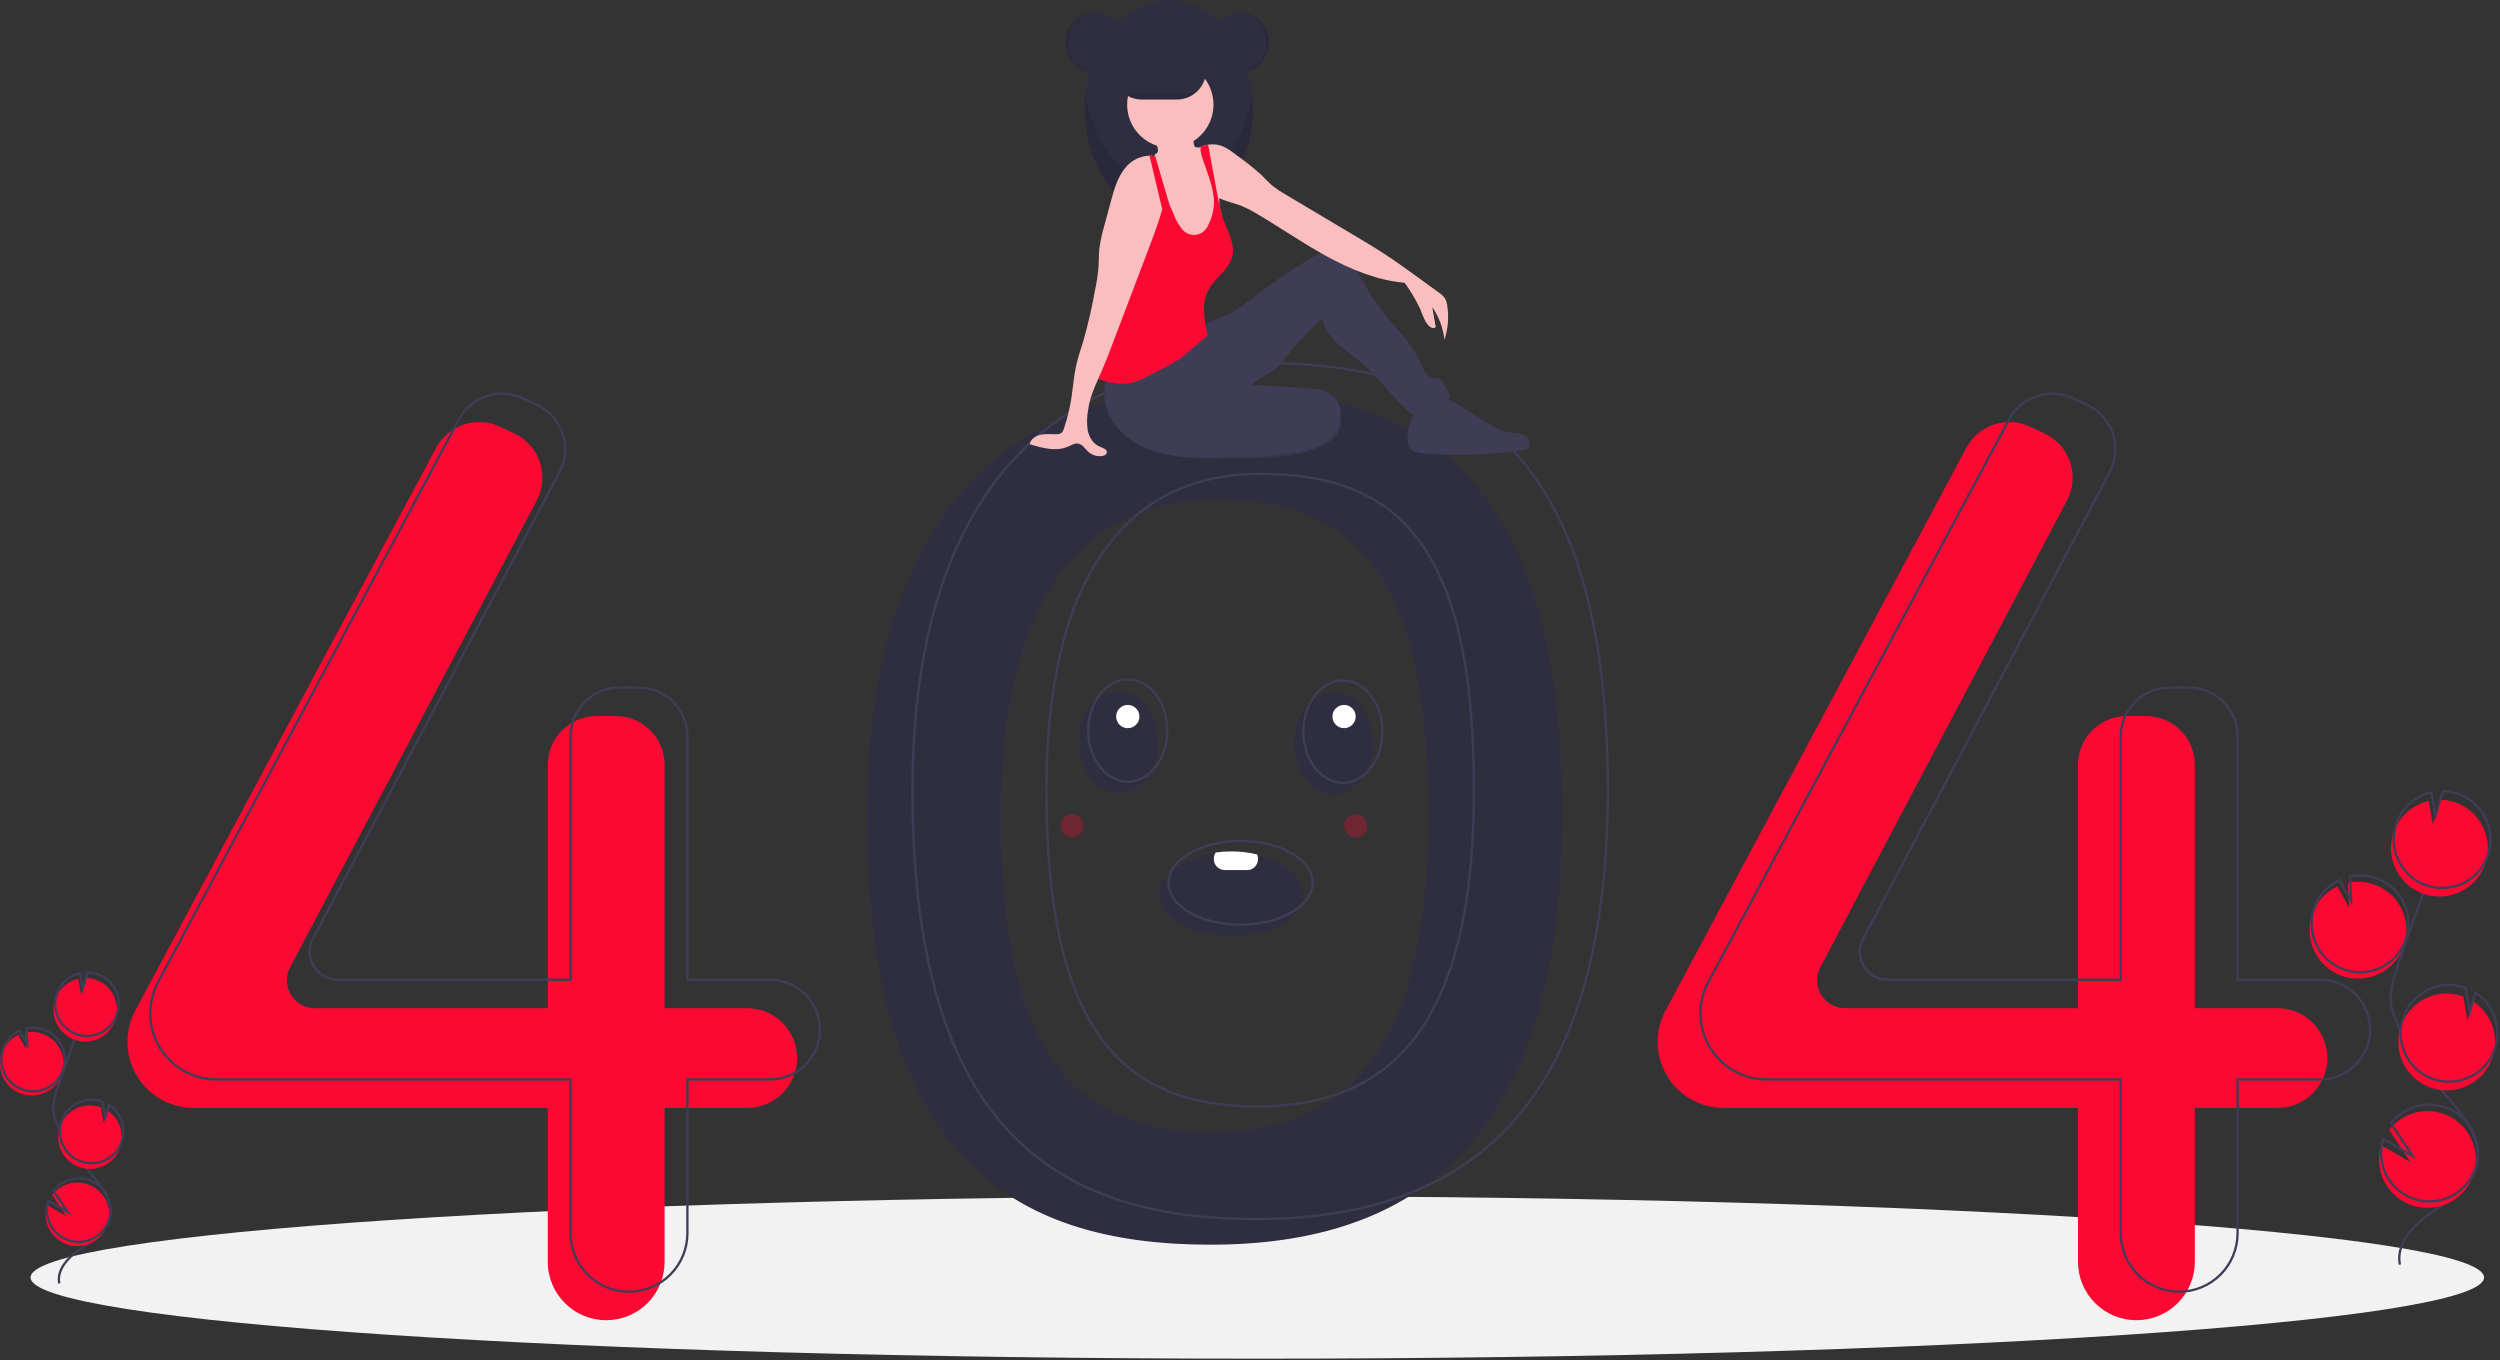 <svg width="1075" height="585" viewBox="0 0 1075 585" fill="none" xmlns="http://www.w3.org/2000/svg">
<rect x="0" y="0" width="1075" height="585" fill="#333333" stroke="none"/>
<g clip-path="url(#clip0_855_242)">
<path d="M540.644 584.232C831.974 584.232 1068.14 568.597 1068.14 549.31C1068.14 530.024 831.974 514.389 540.644 514.389C249.313 514.389 13.144 530.024 13.144 549.31C13.144 568.597 249.313 584.232 540.644 584.232Z" fill="#F2F2F2"/>
<path d="M520.425 167.01C434.481 167.01 372.774 222.149 372.774 350.808C372.774 496.621 434.481 535.218 520.425 535.218C606.369 535.218 671.752 492.945 671.752 350.808C671.752 198.868 606.369 167.01 520.425 167.01ZM520.99 486.818C461.463 486.818 430.364 451.895 430.364 350.902C430.364 261.79 462.737 214.797 522.263 214.797C581.79 214.797 614.162 245.665 614.162 350.902C614.162 449.349 580.517 486.818 520.99 486.818Z" fill="#2F2E41"/>
<path d="M321.312 433.517H285.777V328.878C285.777 323.32 283.57 317.99 279.64 314.06C275.71 310.13 270.379 307.922 264.822 307.922H256.495C253.743 307.922 251.018 308.464 248.476 309.517C245.933 310.57 243.623 312.114 241.677 314.06C239.731 316.006 238.188 318.316 237.134 320.859C236.081 323.401 235.539 326.126 235.539 328.878V433.517H135.309C133.247 433.517 131.22 432.984 129.425 431.97C127.63 430.956 126.127 429.495 125.063 427.729C123.998 425.963 123.409 423.952 123.351 421.891C123.293 419.83 123.768 417.788 124.732 415.965L230.814 215.185C232.137 212.682 232.938 209.937 233.17 207.115C233.403 204.293 233.061 201.454 232.166 198.768C231.27 196.082 229.84 193.606 227.961 191.488C226.082 189.37 223.794 187.655 221.234 186.446L214.971 183.489C210.109 181.193 204.549 180.854 199.444 182.542C194.338 184.23 190.077 187.817 187.542 192.559L58.16 434.592C55.957 438.713 54.805 443.314 54.805 447.988C54.805 451.719 55.54 455.414 56.968 458.862C58.396 462.31 60.489 465.442 63.127 468.081C65.766 470.719 68.899 472.812 72.346 474.241C75.794 475.669 79.489 476.404 83.221 476.404H235.539V542.571C235.539 545.869 236.189 549.136 237.451 552.183C238.714 555.231 240.564 558 242.896 560.333C245.229 562.665 247.998 564.515 251.046 565.778C254.093 567.04 257.36 567.69 260.658 567.69C263.957 567.69 267.223 567.04 270.271 565.778C273.319 564.515 276.088 562.665 278.42 560.333C280.753 558 282.603 555.231 283.865 552.183C285.128 549.136 285.777 545.869 285.777 542.571V476.404H321.312C326.999 476.404 332.453 474.144 336.474 470.123C340.496 466.102 342.755 460.648 342.755 454.96C342.755 449.273 340.496 443.819 336.474 439.798C332.453 435.777 326.999 433.517 321.312 433.517Z" fill="#FB0932"/>
<path d="M979.308 433.517H943.773V328.878C943.773 323.32 941.566 317.99 937.636 314.06C933.706 310.13 928.375 307.922 922.818 307.922H914.491C911.739 307.922 909.014 308.464 906.472 309.517C903.929 310.57 901.619 312.114 899.673 314.06C897.727 316.006 896.184 318.316 895.131 320.859C894.077 323.401 893.535 326.126 893.535 328.878V433.517H793.305C791.243 433.517 789.216 432.984 787.421 431.97C785.626 430.956 784.123 429.495 783.059 427.729C781.995 425.963 781.405 423.952 781.347 421.891C781.289 419.83 781.764 417.788 782.728 415.965L888.81 215.185C890.133 212.682 890.934 209.937 891.167 207.115C891.399 204.293 891.057 201.454 890.162 198.768C889.266 196.082 887.836 193.606 885.957 191.488C884.078 189.37 881.79 187.655 879.23 186.446L872.967 183.489C868.105 181.193 862.546 180.854 857.44 182.542C852.334 184.23 848.073 187.817 845.538 192.559L716.157 434.592C713.953 438.713 712.801 443.314 712.801 447.988C712.801 455.524 715.795 462.752 721.124 468.081C726.453 473.41 733.68 476.404 741.217 476.404H893.535V542.571C893.535 549.233 896.182 555.622 900.893 560.333C905.603 565.043 911.992 567.69 918.654 567.69C925.316 567.69 931.705 565.043 936.416 560.333C941.127 555.622 943.773 549.233 943.773 542.571V476.404H979.308C984.995 476.404 990.449 474.144 994.47 470.123C998.492 466.102 1000.75 460.648 1000.75 454.96C1000.75 449.273 998.492 443.819 994.47 439.798C990.449 435.777 984.995 433.517 979.308 433.517Z" fill="#FB0932"/>
<path d="M331.113 421.264H295.579V316.624C295.579 313.872 295.037 311.147 293.984 308.605C292.931 306.062 291.387 303.752 289.441 301.806C287.495 299.86 285.185 298.317 282.643 297.263C280.1 296.21 277.375 295.668 274.623 295.668H266.297C260.739 295.668 255.409 297.876 251.479 301.806C247.549 305.736 245.341 311.066 245.341 316.624V421.264H145.111C143.049 421.264 141.022 420.731 139.227 419.716C137.432 418.702 135.929 417.241 134.865 415.475C133.8 413.709 133.21 411.698 133.152 409.637C133.094 407.576 133.57 405.535 134.533 403.712L240.616 202.931C241.938 200.428 242.74 197.683 242.972 194.861C243.205 192.04 242.863 189.2 241.967 186.514C241.072 183.828 239.642 181.352 237.763 179.234C235.884 177.116 233.595 175.401 231.035 174.192L224.773 171.235C219.91 168.939 214.351 168.6 209.246 170.288C204.14 171.976 199.879 175.563 197.344 180.305L67.962 422.338C65.759 426.459 64.606 431.06 64.606 435.734C64.606 443.27 67.6 450.498 72.929 455.827C78.258 461.156 85.486 464.15 93.022 464.15H245.341V530.317C245.341 533.616 245.991 536.882 247.253 539.93C248.515 542.977 250.366 545.746 252.698 548.079C255.031 550.411 257.8 552.262 260.847 553.524C263.895 554.786 267.161 555.436 270.46 555.436C277.122 555.436 283.511 552.789 288.222 548.079C292.933 543.368 295.579 536.979 295.579 530.317V464.15H331.113C333.929 464.15 336.718 463.595 339.319 462.517C341.921 461.44 344.285 459.86 346.276 457.869C348.267 455.878 349.847 453.514 350.924 450.913C352.002 448.311 352.556 445.523 352.556 442.707C352.556 439.891 352.002 437.102 350.924 434.501C349.847 431.899 348.267 429.535 346.276 427.544C344.285 425.553 341.921 423.973 339.319 422.896C336.718 421.818 333.929 421.264 331.113 421.264Z" stroke="#3F3D56" stroke-miterlimit="10"/>
<path d="M997.688 421.264H962.153V316.624C962.153 311.066 959.946 305.736 956.016 301.806C952.086 297.876 946.755 295.668 941.198 295.668H932.871C930.119 295.668 927.394 296.21 924.852 297.263C922.309 298.317 919.999 299.86 918.053 301.806C916.107 303.752 914.564 306.062 913.51 308.605C912.457 311.147 911.915 313.872 911.915 316.624V421.264H811.685C809.623 421.264 807.596 420.731 805.801 419.716C804.006 418.702 802.503 417.241 801.439 415.475C800.374 413.709 799.785 411.698 799.727 409.637C799.669 407.576 800.144 405.535 801.108 403.712L907.19 202.931C908.513 200.428 909.314 197.683 909.547 194.861C909.779 192.04 909.437 189.2 908.542 186.514C907.646 183.828 906.216 181.352 904.337 179.234C902.458 177.116 900.17 175.401 897.61 174.192L891.347 171.235C886.485 168.939 880.925 168.6 875.82 170.288C870.714 171.976 866.453 175.563 863.918 180.305L734.536 422.338C732.333 426.459 731.181 431.06 731.181 435.734C731.181 443.27 734.174 450.498 739.503 455.827C744.832 461.156 752.06 464.15 759.596 464.15H911.915V530.317C911.915 536.979 914.562 543.368 919.272 548.079C923.983 552.789 930.372 555.436 937.034 555.436C943.696 555.436 950.085 552.789 954.796 548.079C959.507 543.368 962.153 536.979 962.153 530.317V464.15H997.688C1000.5 464.15 1003.29 463.595 1005.89 462.517C1008.5 461.44 1010.86 459.86 1012.85 457.869C1014.84 455.878 1016.42 453.514 1017.5 450.913C1018.58 448.311 1019.13 445.523 1019.13 442.707C1019.13 437.02 1016.87 431.565 1012.85 427.544C1008.83 423.523 1003.37 421.264 997.688 421.264Z" stroke="#3F3D56" stroke-miterlimit="10"/>
<path d="M540.031 155.982C454.087 155.982 392.38 211.122 392.38 339.78C392.38 485.593 454.087 524.191 540.031 524.191C625.975 524.191 691.358 481.917 691.358 339.78C691.358 187.841 625.975 155.982 540.031 155.982ZM540.596 475.791C481.069 475.791 449.97 440.868 449.97 339.875C449.97 250.763 482.342 203.77 541.869 203.77C601.396 203.77 633.768 234.638 633.768 339.875C633.768 438.322 600.123 475.791 540.596 475.791Z" stroke="#3F3D56" stroke-miterlimit="10"/>
<path d="M471.141 31.152C478.267 31.152 484.043 25.376 484.043 18.251C484.043 11.126 478.267 5.35 471.141 5.35C464.016 5.35 458.24 11.126 458.24 18.251C458.24 25.376 464.016 31.152 471.141 31.152Z" fill="#2F2E41"/>
<path d="M502.607 93.769C522.592 93.769 538.793 72.778 538.793 46.885C538.793 20.991 522.592 0 502.607 0C482.622 0 466.421 20.991 466.421 46.885C466.421 72.778 482.622 93.769 502.607 93.769Z" fill="#2F2E41"/>
<path opacity="0.1" d="M502.607 79.609C484.48 79.609 469.466 62.339 466.831 39.805C466.557 42.155 466.42 44.519 466.421 46.885C466.421 72.778 482.622 93.769 502.607 93.769C522.592 93.769 538.793 72.778 538.793 46.885C538.794 44.519 538.657 42.155 538.383 39.805C535.748 62.339 520.735 79.609 502.607 79.609Z" fill="black"/>
<path d="M576.242 184.188C575.465 187.381 572.114 189.939 568.403 191.726C560.601 195.483 550.978 196.604 541.643 196.98C539.262 197.125 536.873 197.081 534.499 196.848C529.898 196.403 525.582 194.419 522.248 191.217C522.01 191.062 521.816 190.849 521.682 190.598C521.549 190.347 521.481 190.067 521.486 189.783C521.49 189.499 521.566 189.22 521.707 188.974C521.848 188.727 522.05 188.521 522.292 188.373C527.262 182.914 535.554 179.567 543.908 177.157C550.243 175.329 561.29 170.596 568.198 171.235C574.89 171.853 577.223 180.156 576.242 184.188Z" fill="#3F3D56"/>
<path opacity="0.1" d="M576.242 184.188C575.465 187.381 572.114 189.939 568.403 191.726C560.601 195.483 550.978 196.604 541.643 196.98C539.262 197.125 536.873 197.081 534.499 196.848C529.898 196.403 525.582 194.419 522.248 191.217C522.01 191.062 521.816 190.849 521.682 190.598C521.549 190.347 521.481 190.067 521.486 189.783C521.49 189.499 521.566 189.22 521.707 188.974C521.848 188.727 522.05 188.521 522.292 188.373C527.262 182.914 535.554 179.567 543.908 177.157C550.243 175.329 561.29 170.596 568.198 171.235C574.89 171.853 577.223 180.156 576.242 184.188Z" fill="black"/>
<path d="M477.044 160.321C474.662 164.989 474.231 170.411 475.845 175.396C477.487 180.343 480.559 184.692 484.674 187.893C494.769 195.984 508.662 197.098 521.599 196.985C532.937 196.887 544.259 196.111 555.504 194.662C559.273 194.328 562.976 193.468 566.506 192.107C570.728 190.28 574.439 186.93 575.942 182.581C577.445 178.233 576.378 172.909 572.808 170.007C569.671 167.457 565.345 167.107 561.31 166.864L538.222 165.477C540.503 163.168 543.541 161.863 546.318 160.185C550.004 157.958 552.452 154.22 555.131 150.85C559.26 145.916 563.752 141.297 568.57 137.033C569.321 141.343 572.048 144.883 575.257 147.857C578.467 150.831 582.166 153.225 585.501 156.057C593.58 162.915 599.397 172.224 607.893 178.558C613.738 177.022 619.202 174.294 623.942 170.545L620.64 164.564C620.365 163.948 619.936 163.414 619.395 163.011C618.461 162.436 617.256 162.732 616.17 162.57C613.27 162.135 612.003 158.786 610.864 156.082C607.739 148.661 601.756 142.902 596.647 136.678C592.875 132.084 589.529 127.156 586.651 121.956C584.934 118.854 583.363 115.625 581.033 112.952C578.704 110.28 575.44 108.179 571.895 108.172C568.763 108.165 565.874 109.755 563.181 111.355C554.978 116.227 547.086 121.604 539.55 127.454C535.607 130.516 531.687 133.75 527.061 135.628C525.114 136.418 523.061 136.958 521.192 137.92C517.919 139.604 515.435 142.454 512.761 144.984C503.223 154.007 490.165 159.854 477.044 160.321Z" fill="#3F3D56"/>
<path d="M525.319 96.098C525.212 98.856 524.625 101.574 523.586 104.131C523.058 105.406 522.274 106.559 521.282 107.518C520.29 108.477 519.11 109.221 517.818 109.704C515.982 110.196 514.058 110.258 512.195 109.886C510.57 109.717 509.004 109.183 507.613 108.326C505.448 106.837 504.369 104.182 503.976 101.582C503.582 98.986 503.759 96.334 503.507 93.719C503.262 91.607 502.86 89.516 502.305 87.463C502.135 86.781 501.962 86.101 501.792 85.421C501.625 84.742 501.462 84.062 501.311 83.382C501.172 82.744 501.043 82.102 500.933 81.457C500.842 80.912 500.76 80.365 500.7 79.814C500.645 78.182 500.373 76.564 499.891 75.003C499.439 73.991 498.874 73.033 498.205 72.149C497.918 71.74 497.642 71.331 497.387 70.906C496.65 69.802 496.307 68.481 496.414 67.158C496.445 66.954 496.494 66.753 496.562 66.557C496.587 66.482 496.616 66.406 496.647 66.334C496.93 66.257 497.19 66.112 497.405 65.912C497.619 65.712 497.782 65.463 497.878 65.185C497.986 64.59 497.935 63.977 497.73 63.407C497.495 62.612 497.173 61.845 496.77 61.12C496.506 60.642 495.609 59.779 495.603 59.232C495.59 58.131 497.742 57.243 498.614 56.809C501.274 55.477 504.241 54.875 507.211 55.066C509.114 55.195 511.178 55.78 512.229 57.375C513.173 58.813 513.047 60.676 513.45 62.347C513.493 62.59 513.595 62.818 513.749 63.011C513.955 63.198 514.213 63.317 514.489 63.351C514.955 63.444 515.433 63.463 515.905 63.407H515.908C516.033 63.398 516.157 63.38 516.279 63.354C517.014 63.218 517.709 62.918 518.312 62.476C518.702 62.372 519.095 62.287 519.492 62.221C519.508 62.22 519.524 62.216 519.539 62.212C521.116 67.187 521.32 72.52 522.61 77.586C523.249 80.107 524.165 82.596 524.294 85.188C524.303 85.302 524.306 85.418 524.309 85.534C524.328 86.368 524.262 87.209 524.297 88.039C524.309 88.413 524.351 88.786 524.423 89.153C524.564 89.744 524.739 90.326 524.948 90.896L524.958 90.925C525.017 91.107 525.074 91.293 525.121 91.478C525.156 91.614 525.187 91.746 525.212 91.881L525.216 91.891C525.449 93.281 525.483 94.698 525.319 96.098Z" fill="#FBBEBE"/>
<path d="M503.237 63.562C513.49 63.562 521.802 55.25 521.802 44.997C521.802 34.743 513.49 26.432 503.237 26.432C492.984 26.432 484.672 34.743 484.672 44.997C484.672 55.25 492.984 63.562 503.237 63.562Z" fill="#FBBEBE"/>
<path d="M621.103 146.147C620.565 141.082 618.764 136.233 615.867 132.044C616.348 134.908 616.831 137.77 617.314 140.631C616.713 140.805 616.075 140.8 615.477 140.616C614.878 140.432 614.347 140.078 613.948 139.596C613.166 138.62 612.568 137.51 612.182 136.321C610.073 131.085 607.315 126.134 603.973 121.585C592.154 120.6 580.47 115.701 570.077 109.99C559.681 104.282 549.951 97.438 539.693 91.487C537.915 90.412 536.062 89.466 534.149 88.655C530.939 87.368 527.337 86.701 524.294 85.188C524.089 85.087 523.885 84.98 523.683 84.87C522.996 84.496 522.345 84.059 521.739 83.564C521.411 83.298 521.1 83.012 520.807 82.708C519.289 80.942 518.085 78.928 517.248 76.755C515.615 73.142 515.033 68.784 513.403 65.172C514.152 64.472 514.994 63.878 515.905 63.407H515.908C516.04 63.338 516.172 63.272 516.308 63.209C516.953 62.905 517.623 62.66 518.312 62.475C518.702 62.372 519.096 62.287 519.492 62.221C519.508 62.219 519.524 62.216 519.539 62.211C521.378 61.911 523.261 62.06 525.03 62.645C527.617 63.52 529.797 65.266 531.972 66.918C535.504 69.407 538.892 72.094 542.119 74.968C543.913 76.686 545.549 78.573 547.478 80.134C549.081 81.371 550.771 82.491 552.535 83.485C562.972 89.703 573.411 95.92 583.85 102.135C587.384 104.241 590.92 106.346 594.376 108.573C599.624 111.959 604.684 115.628 609.74 119.294C612.72 121.453 615.699 123.612 618.677 125.773C619.654 126.396 620.512 127.189 621.21 128.114C621.827 129.164 622.21 130.335 622.333 131.547C623.081 136.443 622.659 141.446 621.103 146.147Z" fill="#FBBEBE"/>
<path d="M529.923 110.059C528.671 115.676 522.994 119.071 520.027 124.005C516.339 130.128 517.843 137.246 519.228 144.26C516.698 146.44 514.167 148.621 511.635 150.801C510.238 152 508.841 153.205 507.337 154.266C505.144 155.735 502.852 157.052 500.477 158.205C498.237 159.357 495.996 160.51 493.756 161.664C491.673 162.835 489.466 163.77 487.176 164.451C482.762 165.584 478.073 164.791 473.706 163.479C473.191 163.344 472.695 163.142 472.233 162.878C471.961 162.716 471.723 162.501 471.535 162.246C471.104 161.474 470.947 160.579 471.091 159.706C471.534 152.356 473.331 145.159 475.122 138.017C476.079 133.731 477.365 129.527 478.97 125.44C480.544 121.938 482.353 118.546 484.385 115.289C486.628 111.19 489.285 107.332 492.315 103.775C493.79 102.406 495.031 100.805 495.99 99.036C497.107 96.487 496.676 93.564 496.903 90.789C497.076 88.704 497.629 86.668 498.536 84.782V84.779C499.02 83.763 499.604 82.798 500.279 81.897C500.584 82.608 500.889 83.318 501.195 84.027C501.396 84.493 501.595 84.957 501.792 85.421C502.05 86.019 502.306 86.614 502.56 87.208C503.293 88.914 504.026 90.618 504.757 92.321C505.547 94.467 506.672 96.473 508.092 98.265C508.741 99.183 509.617 99.917 510.634 100.395C511.651 100.873 512.775 101.079 513.895 100.993C515.016 100.907 516.095 100.532 517.028 99.905C517.96 99.277 518.714 98.418 519.215 97.413C520.273 95.535 521.039 93.507 521.487 91.399C522.109 88.833 522.194 86.166 521.739 83.564C520.981 78.555 518.85 73.439 517.302 68.785C516.672 67.233 516.307 65.586 516.223 63.914C516.226 63.726 516.245 63.538 516.279 63.353C516.289 63.306 516.298 63.256 516.308 63.209C516.953 62.905 517.624 62.66 518.312 62.476C518.702 62.372 519.096 62.287 519.492 62.221C520.855 69.596 522.219 76.972 523.586 84.348C523.618 84.521 523.652 84.694 523.684 84.87C523.879 85.927 524.077 86.985 524.297 88.039C524.495 88.995 524.709 89.949 524.949 90.896L524.958 90.924C525.04 91.245 525.125 91.563 525.213 91.881L525.216 91.89C525.458 92.759 525.729 93.621 526.034 94.471C527.884 99.59 531.11 104.744 529.923 110.059Z" fill="#FB0932"/>
<path d="M605.267 188.992C605.209 190.074 605.419 191.153 605.877 192.135C607.039 194.259 609.827 194.741 612.24 194.94C626.332 196.098 640.51 195.666 654.505 193.652C655.265 193.6 656.001 193.372 656.657 192.984C658.647 191.589 657.42 188.189 655.247 187.101C653.074 186.012 650.496 186.275 648.112 185.803C645.743 185.207 643.488 184.229 641.434 182.907C636.599 180.129 631.835 177.233 627.141 174.219C624.346 172.425 621.048 170.509 617.901 171.573C609.376 174.457 605.211 179.795 605.267 188.992Z" fill="#3F3D56"/>
<path d="M501.383 82.99V82.993C501.361 83.125 501.339 83.254 501.311 83.383C501.276 83.597 501.235 83.814 501.194 84.028C500.804 86.027 500.326 88.015 499.775 89.991C498.265 95.451 496.242 100.822 494.234 106.115C488.847 120.306 483.459 134.498 478.07 148.692C476.71 152.266 475.354 155.844 473.809 159.346C473.293 160.514 472.761 161.69 472.233 162.88C470.338 167.137 468.52 171.533 467.916 176.064C467.352 179.046 467.287 182.101 467.724 185.104C468.328 188.075 470.131 190.976 472.953 192.074C474.332 192.612 476.304 193.333 475.927 194.765C475.722 195.551 474.829 195.935 474.026 196.067C472.967 196.236 471.883 196.17 470.852 195.873C469.821 195.576 468.868 195.056 468.06 194.349C466.553 193.012 465.395 190.932 463.391 190.709C462.003 190.558 460.726 191.388 459.454 191.97C454.269 194.34 448.227 192.682 442.78 190.998C443.208 188.792 445.423 187.339 447.623 186.898C449.822 186.454 452.097 186.769 454.341 186.709C455.059 186.748 455.772 186.564 456.383 186.184C456.931 185.681 457.314 185.026 457.484 184.302C458.93 180.02 460.004 175.622 460.697 171.155C461.421 166.489 461.723 161.75 462.755 157.14C463.557 153.544 464.797 150.06 465.861 146.53C467.917 139.261 469.606 131.892 470.921 124.453C471.585 121.362 472.061 118.234 472.346 115.086C472.525 112.474 472.44 109.85 472.692 107.247C473.115 103.862 473.821 100.518 474.803 97.251C475.766 93.686 476.728 90.122 477.689 86.561C479.114 81.291 480.644 75.816 484.256 71.719C485.511 70.277 487.048 69.107 488.773 68.284C490.498 67.46 492.374 66.999 494.284 66.93C495.001 66.929 495.715 67.006 496.415 67.159C496.531 67.188 496.647 67.216 496.764 67.248C497.526 67.447 498.258 67.75 498.938 68.147C500.052 67.439 500.618 67.688 501.358 68.78C502.006 69.936 502.312 71.252 502.239 72.575C502.301 76.066 502.015 79.555 501.383 82.99Z" fill="#FBBEBE"/>
<path d="M502.607 87.161L502.56 87.208L502.305 87.463L499.775 89.99L498.535 84.782L494.284 66.928C495 66.927 495.715 67.004 496.414 67.158C496.445 66.953 496.494 66.752 496.562 66.557L496.764 67.246L498.205 72.148L500.933 81.456L501.383 82.988V82.992L502.607 87.161Z" fill="#FB0932"/>
<path d="M518.661 30.203C518.659 31.856 518.331 33.493 517.696 35.019C517.062 36.546 516.132 37.932 514.961 39.099C514.537 39.524 514.082 39.917 513.601 40.275C511.43 41.912 508.785 42.798 506.065 42.8H490.969C487.633 42.794 484.436 41.466 482.079 39.105C479.722 36.745 478.398 33.545 478.398 30.209C478.398 26.874 479.722 23.674 482.079 21.314C484.436 18.953 487.633 17.624 490.969 17.619H506.065C509.401 17.628 512.598 18.956 514.958 21.314C517.318 23.672 518.65 26.867 518.661 30.203Z" fill="#2F2E41"/>
<path d="M532.815 31.152C539.94 31.152 545.716 25.376 545.716 18.251C545.716 11.126 539.94 5.35 532.815 5.35C525.69 5.35 519.914 11.126 519.914 18.251C519.914 25.376 525.69 31.152 532.815 31.152Z" fill="#2F2E41"/>
<path opacity="0.1" d="M532.5 5.35C532.342 5.35 532.185 5.356 532.028 5.362C535.366 5.483 538.526 6.894 540.844 9.298C543.162 11.702 544.457 14.911 544.457 18.251C544.457 21.59 543.162 24.8 540.844 27.204C538.526 29.608 535.366 31.019 532.028 31.14C532.185 31.146 532.342 31.152 532.5 31.152C535.922 31.152 539.203 29.793 541.623 27.373C544.042 24.954 545.401 21.672 545.401 18.251C545.401 14.829 544.042 11.548 541.623 9.128C539.203 6.709 535.922 5.35 532.5 5.35Z" fill="black"/>
<path opacity="0.1" d="M471.141 5.35C471.299 5.35 471.456 5.356 471.613 5.362C468.275 5.483 465.115 6.894 462.797 9.298C460.479 11.702 459.184 14.911 459.184 18.251C459.184 21.59 460.479 24.8 462.797 27.204C465.115 29.608 468.275 31.019 471.613 31.14C471.456 31.146 471.299 31.152 471.141 31.152C467.721 31.149 464.443 29.788 462.026 27.369C459.609 24.95 458.251 21.67 458.251 18.251C458.251 14.831 459.609 11.551 462.026 9.132C464.443 6.713 467.721 5.353 471.141 5.35Z" fill="black"/>
<path opacity="0.1" d="M513.601 40.275C511.43 41.912 508.785 42.798 506.065 42.8H490.969C488.25 42.798 485.605 41.912 483.434 40.275H513.601Z" fill="black"/>
<path d="M611.086 133.756C611.086 133.756 614.338 143.128 617.315 140.633L614.942 128.383L611.086 133.756Z" fill="#FBBEBE"/>
<path d="M1006.86 419.55C1009.89 420.652 1013.14 421.034 1016.34 420.668C1019.54 420.302 1022.62 419.197 1025.32 417.44C1028.02 415.683 1030.28 413.323 1031.91 410.545C1033.55 407.767 1034.51 404.647 1034.74 401.432C1034.96 398.216 1034.43 394.993 1033.2 392.016C1031.96 389.039 1030.05 386.389 1027.62 384.276C1025.19 382.162 1022.3 380.643 1019.17 379.838C1016.05 379.032 1012.79 378.963 1009.64 379.635L1010.16 390.347L1005.09 381.167C1000.11 383.504 996.271 387.72 994.405 392.889C993.742 394.7 993.338 396.596 993.207 398.519C992.887 403.033 994.048 407.528 996.512 411.323C998.976 415.118 1002.61 418.006 1006.86 419.55Z" fill="#FB0932"/>
<path d="M1031.94 543.793C1030.15 534.682 1037.9 526.606 1045.56 521.356C1053.22 516.106 1062.17 510.948 1064.78 502.039C1068.53 489.235 1057.35 477.509 1048.64 467.398C1042.19 459.893 1036.64 451.65 1032.12 442.84C1030.31 439.308 1028.65 435.615 1028.17 431.674C1027.48 425.998 1029.31 420.351 1031.14 414.937C1037.26 396.903 1043.8 379.019 1050.77 361.287" stroke="#3F3D56" stroke-miterlimit="10"/>
<path d="M1007.72 416.793C1010.75 417.894 1013.99 418.276 1017.2 417.91C1020.4 417.544 1023.47 416.439 1026.17 414.682C1028.88 412.926 1031.13 410.565 1032.77 407.787C1034.4 405.009 1035.37 401.89 1035.59 398.674C1035.82 395.459 1035.29 392.235 1034.06 389.258C1032.82 386.281 1030.91 383.631 1028.48 381.518C1026.04 379.404 1023.15 377.885 1020.03 377.08C1016.91 376.275 1013.65 376.205 1010.49 376.877L1011.01 387.589L1005.95 378.409C1000.97 380.746 997.129 384.963 995.262 390.132C994.599 391.942 994.196 393.838 994.065 395.762C993.745 400.275 994.905 404.77 997.369 408.565C999.834 412.36 1003.47 415.249 1007.72 416.793Z" stroke="#3F3D56" stroke-miterlimit="10"/>
<path d="M1029.4 357.588C1030.59 354.308 1032.58 351.38 1035.2 349.074C1037.82 346.767 1040.97 345.157 1044.38 344.391L1046.09 354.575L1049.27 343.879C1053.68 343.944 1057.96 345.41 1061.48 348.064C1065 350.718 1067.59 354.424 1068.87 358.645C1070.15 362.867 1070.06 367.386 1068.6 371.551C1067.15 375.716 1064.41 379.31 1060.78 381.815C1057.15 384.321 1052.81 385.607 1048.4 385.489C1043.99 385.371 1039.73 383.855 1036.24 381.159C1032.75 378.463 1030.21 374.727 1028.98 370.49C1027.74 366.253 1027.89 361.735 1029.4 357.588Z" fill="#FB0932"/>
<path d="M1030.54 353.911C1031.73 350.631 1033.72 347.702 1036.34 345.396C1038.96 343.09 1042.12 341.479 1045.52 340.713L1047.23 350.897L1050.41 340.201C1054.82 340.267 1059.1 341.732 1062.62 344.386C1066.15 347.04 1068.73 350.746 1070.02 354.967C1071.3 359.189 1071.2 363.708 1069.75 367.873C1068.29 372.038 1065.55 375.632 1061.92 378.138C1058.29 380.643 1053.96 381.93 1049.55 381.811C1045.14 381.693 1040.88 380.177 1037.38 377.481C1033.89 374.785 1031.35 371.049 1030.12 366.812C1028.89 362.576 1029.04 358.058 1030.54 353.911Z" stroke="#3F3D56" stroke-miterlimit="10"/>
<path d="M1044.99 467.604C1049.79 469.346 1055.07 469.26 1059.82 467.362C1064.56 465.464 1068.44 461.886 1070.72 457.31C1072.99 452.735 1073.51 447.482 1072.16 442.552C1070.81 437.623 1067.7 433.362 1063.41 430.581L1060.97 438.8L1059.24 428.496C1059.22 428.488 1059.2 428.482 1059.18 428.476C1056.61 427.542 1053.89 427.124 1051.16 427.245C1048.42 427.366 1045.74 428.024 1043.27 429.181C1040.79 430.339 1038.56 431.973 1036.72 433.99C1034.87 436.008 1033.44 438.369 1032.51 440.939C1031.58 443.509 1031.16 446.238 1031.29 448.969C1031.41 451.7 1032.07 454.38 1033.23 456.857C1034.39 459.333 1036.02 461.557 1038.04 463.401C1040.06 465.245 1042.42 466.673 1044.99 467.604Z" fill="#FB0932"/>
<path d="M1045.98 463.879C1050.79 465.622 1056.06 465.536 1060.81 463.637C1065.55 461.739 1069.43 458.161 1071.71 453.586C1073.98 449.01 1074.5 443.757 1073.15 438.828C1071.8 433.898 1068.69 429.637 1064.4 426.856L1061.96 435.076L1060.23 424.772C1060.21 424.764 1060.19 424.757 1060.17 424.752C1057.61 423.818 1054.88 423.399 1052.15 423.52C1049.41 423.641 1046.73 424.299 1044.26 425.457C1041.78 426.614 1039.55 428.248 1037.71 430.265C1035.86 432.283 1034.43 434.644 1033.5 437.214C1032.57 439.784 1032.15 442.513 1032.28 445.244C1032.4 447.976 1033.06 450.656 1034.22 453.132C1035.38 455.608 1037.01 457.832 1039.03 459.676C1041.05 461.52 1043.41 462.948 1045.98 463.879Z" stroke="#3F3D56" stroke-miterlimit="10"/>
<path d="M1023.32 502.167C1024.15 506.868 1026.57 511.141 1030.17 514.271C1033.77 517.4 1038.34 519.196 1043.11 519.357C1047.88 519.517 1052.56 518.033 1056.37 515.153C1060.17 512.273 1062.87 508.172 1064.01 503.538C1065.15 498.904 1064.66 494.019 1062.63 489.701C1060.59 485.384 1057.14 481.898 1052.84 479.827C1048.54 477.756 1043.66 477.226 1039.01 478.326C1034.37 479.426 1030.25 482.09 1027.33 485.87L1036.61 499.827L1023.94 492.419C1022.95 495.572 1022.74 498.916 1023.32 502.167Z" fill="#FB0932"/>
<path d="M1024.18 499.41C1025.01 504.11 1027.42 508.383 1031.03 511.513C1034.63 514.642 1039.2 516.438 1043.97 516.599C1048.74 516.759 1053.42 515.275 1057.22 512.395C1061.03 509.515 1063.73 505.414 1064.87 500.78C1066.01 496.146 1065.52 491.261 1063.49 486.944C1061.45 482.627 1058 479.14 1053.7 477.069C1049.4 474.998 1044.52 474.468 1039.87 475.568C1035.23 476.669 1031.1 479.332 1028.19 483.112L1037.46 497.069L1024.79 489.661C1023.81 492.815 1023.6 496.158 1024.18 499.41Z" stroke="#3F3D56" stroke-miterlimit="10"/>
<path d="M9.008 470.248C10.998 470.972 13.129 471.223 15.233 470.983C17.337 470.742 19.357 470.016 21.132 468.862C22.908 467.708 24.391 466.157 25.465 464.332C26.539 462.506 27.174 460.457 27.321 458.344C27.468 456.231 27.122 454.114 26.31 452.157C25.499 450.201 24.244 448.46 22.645 447.072C21.046 445.683 19.146 444.685 17.096 444.156C15.045 443.627 12.9 443.582 10.829 444.023L11.171 451.061L7.841 445.03C4.573 446.565 2.048 449.335 0.822 452.732C0.386 453.921 0.121 455.167 0.035 456.43C-0.175 459.396 0.587 462.349 2.206 464.843C3.825 467.336 6.213 469.234 9.008 470.248Z" fill="#FB0932"/>
<path d="M25.484 551.878C24.309 545.893 29.402 540.586 34.433 537.137C39.465 533.688 45.343 530.299 47.06 524.445C49.527 516.033 42.178 508.329 36.458 501.685C32.215 496.755 28.571 491.339 25.602 485.551C24.311 483.277 23.432 480.793 23.005 478.214C22.554 474.485 23.752 470.775 24.959 467.218C28.98 455.369 33.279 443.619 37.855 431.969" stroke="#3F3D56" stroke-miterlimit="10"/>
<path d="M9.57 468.438C11.56 469.161 13.692 469.413 15.796 469.172C17.9 468.931 19.919 468.205 21.695 467.051C23.47 465.897 24.953 464.346 26.027 462.521C27.102 460.696 27.737 458.646 27.884 456.534C28.03 454.421 27.684 452.303 26.873 450.347C26.061 448.391 24.807 446.65 23.208 445.261C21.609 443.873 19.709 442.875 17.658 442.346C15.608 441.817 13.462 441.771 11.391 442.213L11.733 449.251L8.404 443.219C5.136 444.755 2.611 447.525 1.384 450.921C0.949 452.111 0.684 453.356 0.598 454.62C0.388 457.585 1.15 460.539 2.769 463.032C4.388 465.526 6.776 467.423 9.57 468.438Z" stroke="#3F3D56" stroke-miterlimit="10"/>
<path d="M23.812 429.539C24.593 427.384 25.904 425.46 27.624 423.944C29.344 422.429 31.418 421.371 33.654 420.868L34.78 427.559L36.867 420.531C39.766 420.574 42.575 421.537 44.891 423.281C47.206 425.025 48.907 427.459 49.748 430.233C50.59 433.007 50.528 435.976 49.572 438.712C48.616 441.448 46.815 443.81 44.429 445.456C42.044 447.102 39.196 447.947 36.299 447.87C33.401 447.792 30.604 446.796 28.309 445.025C26.015 443.253 24.343 440.799 23.535 438.015C22.726 435.232 22.823 432.263 23.812 429.539Z" fill="#FB0932"/>
<path d="M24.563 427.123C25.344 424.967 26.655 423.044 28.375 421.528C30.095 420.013 32.169 418.955 34.405 418.452L35.531 425.142L37.618 418.115C40.517 418.158 43.326 419.121 45.641 420.865C47.957 422.609 49.658 425.043 50.499 427.817C51.341 430.591 51.279 433.56 50.323 436.296C49.367 439.032 47.566 441.394 45.18 443.04C42.794 444.686 39.947 445.531 37.05 445.454C34.152 445.376 31.355 444.38 29.06 442.609C26.766 440.837 25.094 438.383 24.286 435.599C23.477 432.816 23.575 429.847 24.563 427.123Z" stroke="#3F3D56" stroke-miterlimit="10"/>
<path d="M34.058 501.822C37.214 502.967 40.681 502.91 43.799 501.663C46.916 500.416 49.466 498.065 50.961 495.059C52.457 492.052 52.794 488.601 51.908 485.362C51.023 482.124 48.976 479.324 46.159 477.497L44.555 482.897L43.418 476.127C43.407 476.122 43.395 476.118 43.383 476.114C41.695 475.5 39.902 475.225 38.107 475.304C36.313 475.384 34.551 475.816 32.923 476.576C31.296 477.336 29.834 478.41 28.621 479.736C27.409 481.061 26.469 482.613 25.857 484.302C25.244 485.99 24.97 487.783 25.051 489.578C25.131 491.373 25.565 493.134 26.327 494.761C27.088 496.388 28.163 497.849 29.489 499.061C30.816 500.272 32.368 501.21 34.058 501.822Z" fill="#FB0932"/>
<path d="M34.708 499.375C37.864 500.52 41.331 500.463 44.449 499.216C47.566 497.969 50.116 495.618 51.611 492.612C53.107 489.606 53.444 486.154 52.559 482.915C51.673 479.677 49.627 476.877 46.809 475.05L45.206 480.45L44.068 473.68C44.057 473.675 44.045 473.671 44.033 473.667C42.345 473.055 40.553 472.781 38.76 472.861C36.966 472.942 35.205 473.374 33.579 474.135C30.294 475.671 27.753 478.449 26.517 481.858C25.28 485.267 25.448 489.028 26.985 492.313C28.521 495.598 31.299 498.138 34.708 499.375Z" stroke="#3F3D56" stroke-miterlimit="10"/>
<path d="M19.822 524.531C20.365 527.619 21.953 530.426 24.32 532.482C26.687 534.539 29.689 535.718 32.823 535.824C35.957 535.93 39.031 534.954 41.531 533.062C44.031 531.17 45.805 528.475 46.554 525.431C47.303 522.386 46.983 519.176 45.646 516.34C44.31 513.504 42.039 511.213 39.214 509.852C36.389 508.491 33.183 508.143 30.132 508.866C27.081 509.589 24.371 511.339 22.457 513.823L28.55 522.993L20.225 518.126C19.58 520.197 19.442 522.394 19.822 524.531Z" fill="#FB0932"/>
<path d="M20.385 522.718C20.928 525.806 22.516 528.614 24.883 530.67C27.25 532.726 30.252 533.906 33.386 534.012C36.519 534.117 39.594 533.142 42.094 531.25C44.594 529.357 46.367 526.663 47.116 523.618C47.866 520.574 47.545 517.364 46.209 514.528C44.873 511.691 42.602 509.4 39.777 508.04C36.952 506.679 33.745 506.331 30.694 507.054C27.643 507.777 24.934 509.527 23.02 512.01L29.112 521.18L20.788 516.313C20.142 518.385 20.004 520.582 20.385 522.718Z" stroke="#3F3D56" stroke-miterlimit="10"/>
<path d="M480.946 341.115C490.335 341.115 497.946 331.265 497.946 319.115C497.946 306.965 490.335 297.115 480.946 297.115C471.557 297.115 463.946 306.965 463.946 319.115C463.946 331.265 471.557 341.115 480.946 341.115Z" fill="#2F2E41"/>
<path d="M573.446 341.615C582.835 341.615 590.446 331.765 590.446 319.615C590.446 307.465 582.835 297.615 573.446 297.615C564.057 297.615 556.446 307.465 556.446 319.615C556.446 331.765 564.057 341.615 573.446 341.615Z" fill="#2F2E41"/>
<path d="M560.446 384.615C560.446 394.555 546.566 402.615 529.446 402.615C512.326 402.615 498.446 394.555 498.446 384.615C498.446 376.005 508.856 368.805 522.766 367.045C524.981 366.753 527.213 366.61 529.446 366.615C533.189 366.603 536.922 367.006 540.576 367.816C552.196 370.406 560.446 376.955 560.446 384.615Z" fill="#2F2E41"/>
<path d="M484.946 336.115C494.335 336.115 501.946 326.265 501.946 314.115C501.946 301.965 494.335 292.115 484.946 292.115C475.557 292.115 467.946 301.965 467.946 314.115C467.946 326.265 475.557 336.115 484.946 336.115Z" stroke="#3F3D56" stroke-miterlimit="10"/>
<path d="M577.446 336.615C586.835 336.615 594.446 326.765 594.446 314.615C594.446 302.465 586.835 292.615 577.446 292.615C568.057 292.615 560.446 302.465 560.446 314.615C560.446 326.765 568.057 336.615 577.446 336.615Z" stroke="#3F3D56" stroke-miterlimit="10"/>
<path d="M533.446 397.615C550.567 397.615 564.446 389.556 564.446 379.615C564.446 369.674 550.567 361.615 533.446 361.615C516.325 361.615 502.446 369.674 502.446 379.615C502.446 389.556 516.325 397.615 533.446 397.615Z" stroke="#3F3D56" stroke-miterlimit="10"/>
<path d="M540.946 369.316C540.954 370.573 540.482 371.786 539.626 372.707C539.222 373.149 538.731 373.502 538.184 373.744C537.636 373.986 537.045 374.113 536.446 374.115H526.446C525.214 374.073 524.049 373.544 523.206 372.644C522.363 371.745 521.91 370.548 521.946 369.316C521.941 368.341 522.227 367.386 522.766 366.574C524.979 366.263 527.212 366.109 529.446 366.115C533.194 366.103 536.93 366.533 540.576 367.396C540.823 368.005 540.949 368.658 540.946 369.316Z" fill="white"/>
<path d="M484.946 313.115C487.708 313.115 489.946 310.877 489.946 308.115C489.946 305.354 487.708 303.115 484.946 303.115C482.185 303.115 479.946 305.354 479.946 308.115C479.946 310.877 482.185 313.115 484.946 313.115Z" fill="white"/>
<path d="M577.946 313.115C580.708 313.115 582.946 310.877 582.946 308.115C582.946 305.354 580.708 303.115 577.946 303.115C575.185 303.115 572.946 305.354 572.946 308.115C572.946 310.877 575.185 313.115 577.946 313.115Z" fill="white"/>
<path opacity="0.3" d="M582.946 360.115C585.708 360.115 587.946 357.877 587.946 355.115C587.946 352.354 585.708 350.115 582.946 350.115C580.185 350.115 577.946 352.354 577.946 355.115C577.946 357.877 580.185 360.115 582.946 360.115Z" fill="#FB0932"/>
<path opacity="0.3" d="M460.946 360.115C463.708 360.115 465.946 357.877 465.946 355.115C465.946 352.354 463.708 350.115 460.946 350.115C458.185 350.115 455.946 352.354 455.946 355.115C455.946 357.877 458.185 360.115 460.946 360.115Z" fill="#FB0932"/>
</g>
<defs>
<clipPath id="clip0_855_242">
<rect width="1074.39" height="584.231" fill="white"/>
</clipPath>
</defs>
</svg>
